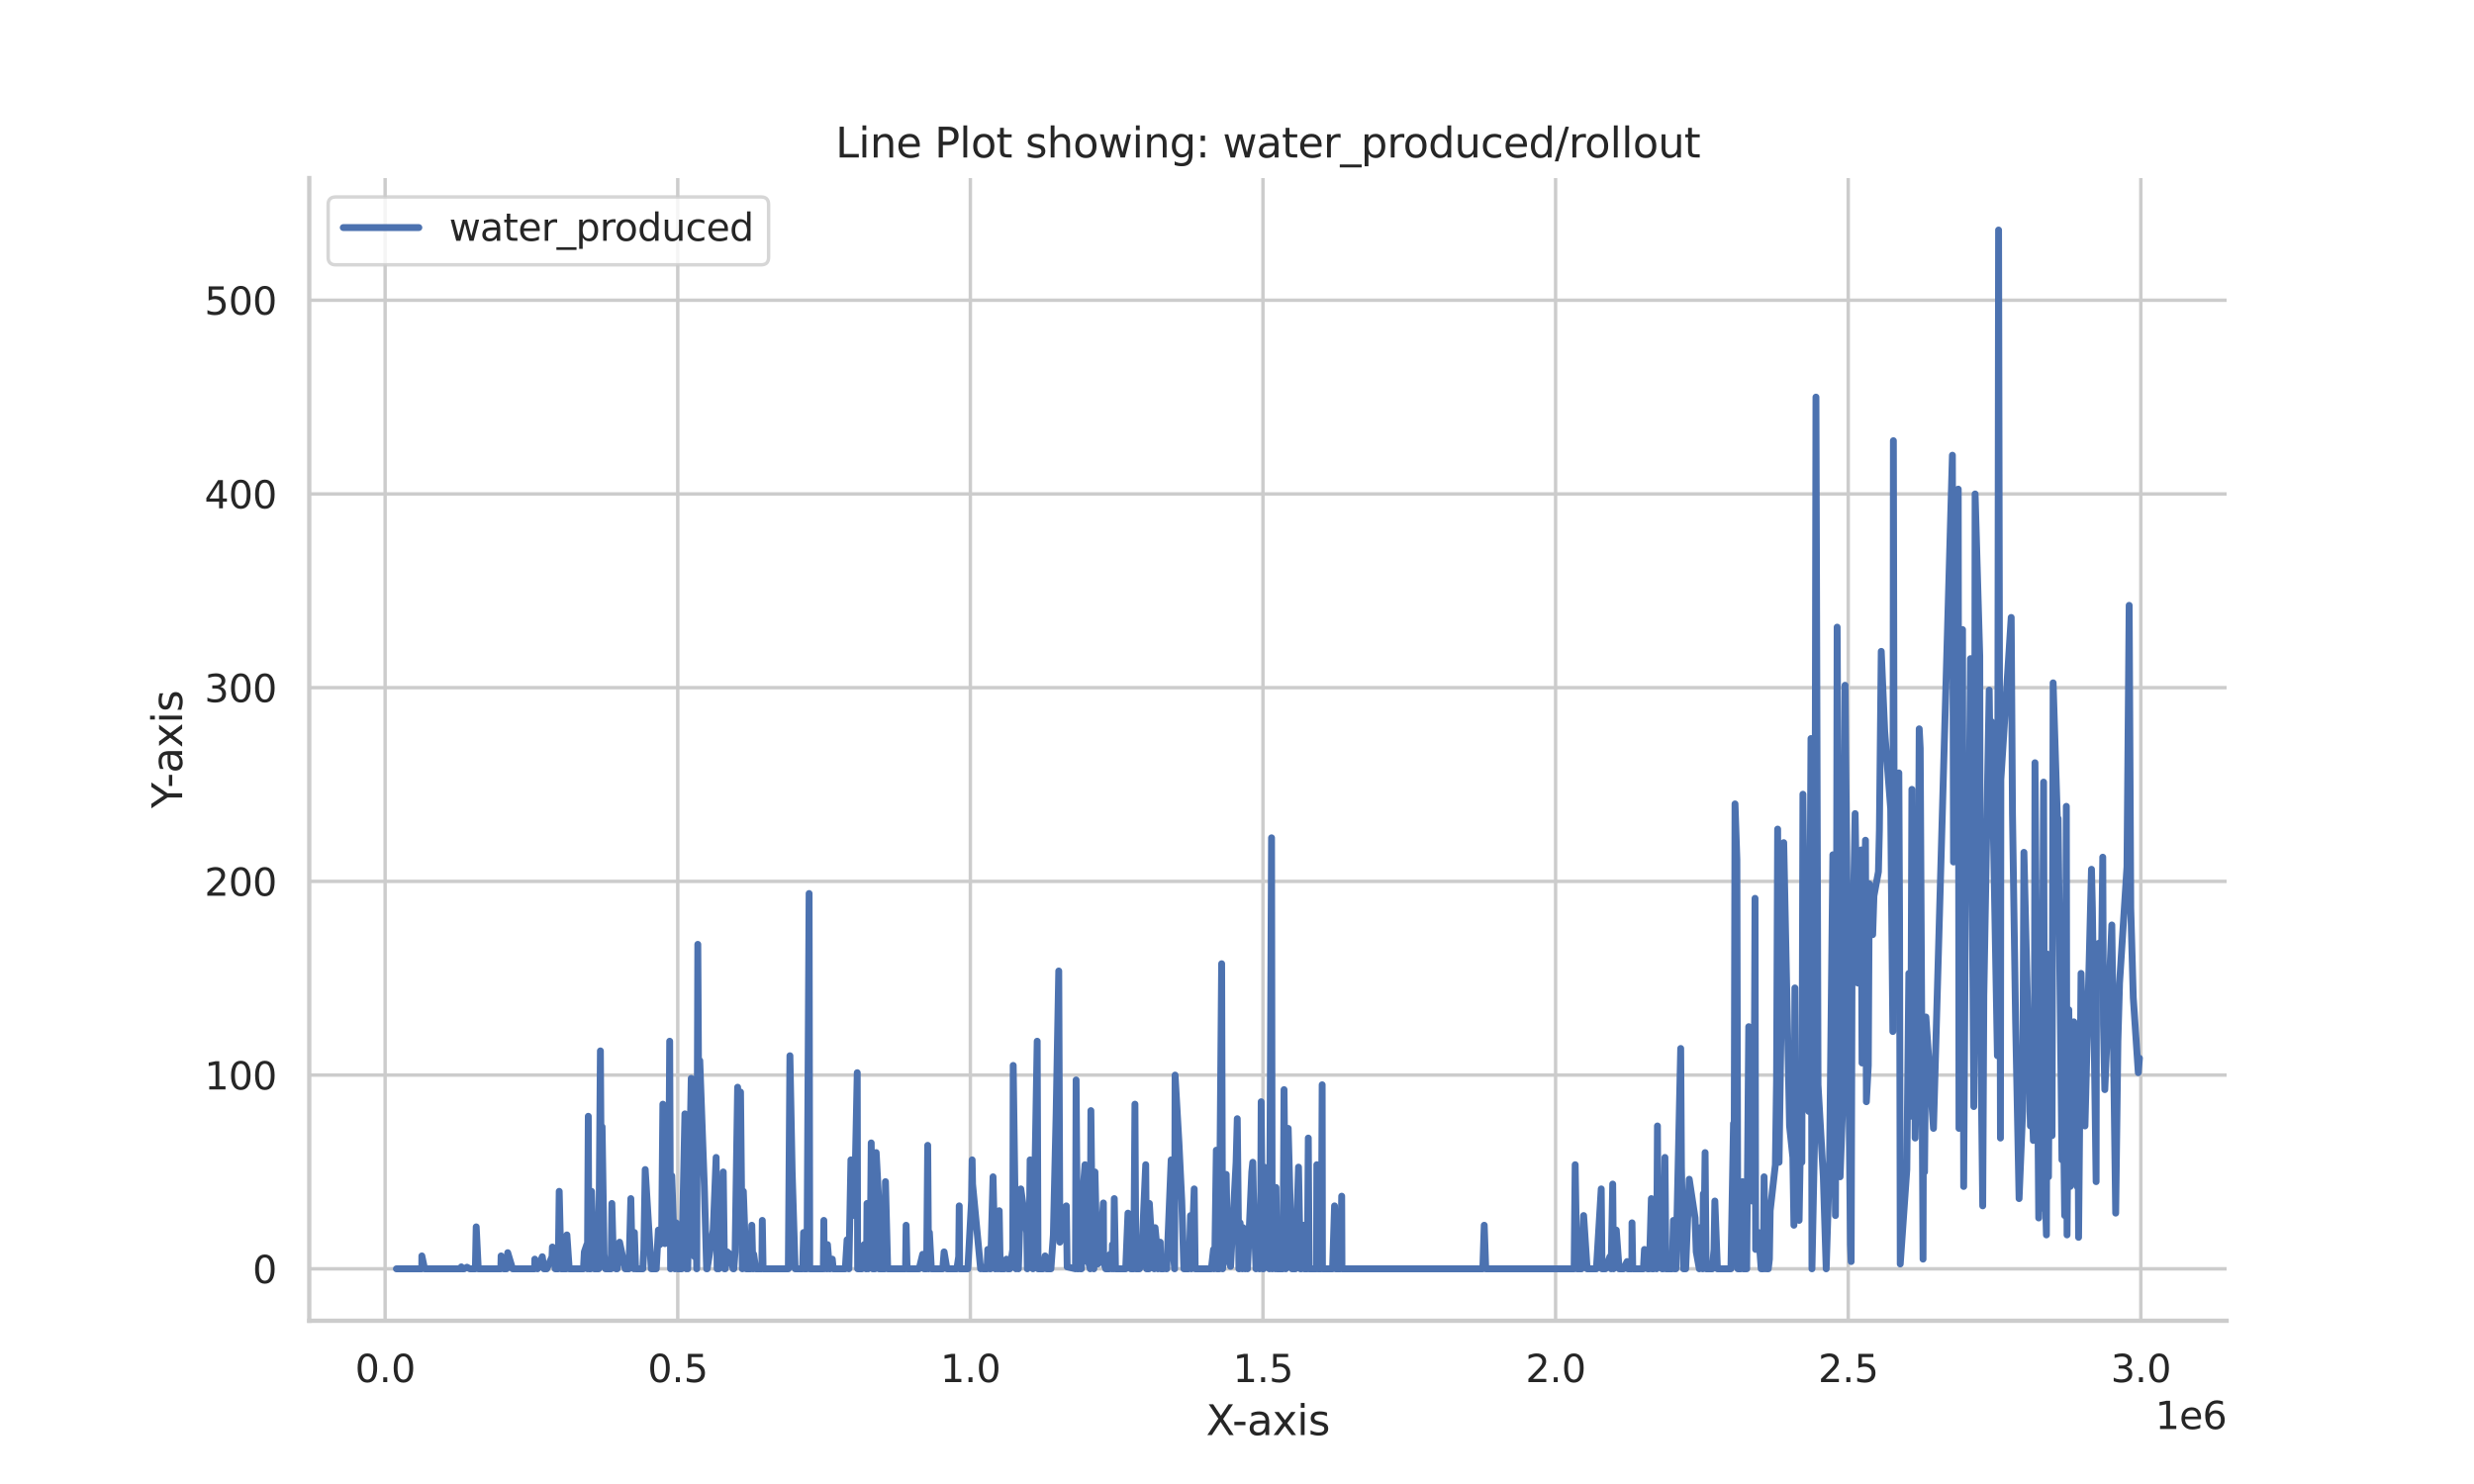 <?xml version="1.0" encoding="utf-8" standalone="no"?>
<!DOCTYPE svg PUBLIC "-//W3C//DTD SVG 1.1//EN"
  "http://www.w3.org/Graphics/SVG/1.1/DTD/svg11.dtd">
<svg xmlns:xlink="http://www.w3.org/1999/xlink" width="720pt" height="432pt" viewBox="0 0 720 432" xmlns="http://www.w3.org/2000/svg" version="1.1">
 <defs>
  <style type="text/css">*{stroke-linejoin: round; stroke-linecap: butt}</style>
 </defs>
 <g id="figure_1">
  <g id="patch_1">
   <path d="M 0 432 
L 720 432 
L 720 0 
L 0 0 
z
" style="fill: #ffffff"/>
  </g>
  <g id="axes_1">
   <g id="patch_2">
    <path d="M 90 384.48 
L 648 384.48 
L 648 51.84 
L 90 51.84 
z
" style="fill: #ffffff"/>
   </g>
   <g id="matplotlib.axis_1">
    <g id="xtick_1">
     <g id="line2d_1">
      <path d="M 112.083 384.48 
L 112.083 51.84 
" clip-path="url(#pb7c157e3f1)" style="fill: none; stroke: #cccccc; stroke-linecap: round"/>
     </g>
     <g id="text_1">
      <!-- 0.0 -->
      <g style="fill: #262626" transform="translate(103.336 402.338) scale(0.11 -0.11)">
       <defs>
        <path id="DejaVuSans-30" d="M 2034 4250 
Q 1547 4250 1301 3770 
Q 1056 3291 1056 2328 
Q 1056 1369 1301 889 
Q 1547 409 2034 409 
Q 2525 409 2770 889 
Q 3016 1369 3016 2328 
Q 3016 3291 2770 3770 
Q 2525 4250 2034 4250 
z
M 2034 4750 
Q 2819 4750 3233 4129 
Q 3647 3509 3647 2328 
Q 3647 1150 3233 529 
Q 2819 -91 2034 -91 
Q 1250 -91 836 529 
Q 422 1150 422 2328 
Q 422 3509 836 4129 
Q 1250 4750 2034 4750 
z
" transform="scale(0.016)"/>
        <path id="DejaVuSans-2e" d="M 684 794 
L 1344 794 
L 1344 0 
L 684 0 
L 684 794 
z
" transform="scale(0.016)"/>
       </defs>
       <use xlink:href="#DejaVuSans-30"/>
       <use xlink:href="#DejaVuSans-2e" x="63.623"/>
       <use xlink:href="#DejaVuSans-30" x="95.41"/>
      </g>
     </g>
    </g>
    <g id="xtick_2">
     <g id="line2d_2">
      <path d="M 197.242 384.48 
L 197.242 51.84 
" clip-path="url(#pb7c157e3f1)" style="fill: none; stroke: #cccccc; stroke-linecap: round"/>
     </g>
     <g id="text_2">
      <!-- 0.5 -->
      <g style="fill: #262626" transform="translate(188.495 402.338) scale(0.11 -0.11)">
       <defs>
        <path id="DejaVuSans-35" d="M 691 4666 
L 3169 4666 
L 3169 4134 
L 1269 4134 
L 1269 2991 
Q 1406 3038 1543 3061 
Q 1681 3084 1819 3084 
Q 2600 3084 3056 2656 
Q 3513 2228 3513 1497 
Q 3513 744 3044 326 
Q 2575 -91 1722 -91 
Q 1428 -91 1123 -41 
Q 819 9 494 109 
L 494 744 
Q 775 591 1075 516 
Q 1375 441 1709 441 
Q 2250 441 2565 725 
Q 2881 1009 2881 1497 
Q 2881 1984 2565 2268 
Q 2250 2553 1709 2553 
Q 1456 2553 1204 2497 
Q 953 2441 691 2322 
L 691 4666 
z
" transform="scale(0.016)"/>
       </defs>
       <use xlink:href="#DejaVuSans-30"/>
       <use xlink:href="#DejaVuSans-2e" x="63.623"/>
       <use xlink:href="#DejaVuSans-35" x="95.41"/>
      </g>
     </g>
    </g>
    <g id="xtick_3">
     <g id="line2d_3">
      <path d="M 282.401 384.48 
L 282.401 51.84 
" clip-path="url(#pb7c157e3f1)" style="fill: none; stroke: #cccccc; stroke-linecap: round"/>
     </g>
     <g id="text_3">
      <!-- 1.0 -->
      <g style="fill: #262626" transform="translate(273.654 402.338) scale(0.11 -0.11)">
       <defs>
        <path id="DejaVuSans-31" d="M 794 531 
L 1825 531 
L 1825 4091 
L 703 3866 
L 703 4441 
L 1819 4666 
L 2450 4666 
L 2450 531 
L 3481 531 
L 3481 0 
L 794 0 
L 794 531 
z
" transform="scale(0.016)"/>
       </defs>
       <use xlink:href="#DejaVuSans-31"/>
       <use xlink:href="#DejaVuSans-2e" x="63.623"/>
       <use xlink:href="#DejaVuSans-30" x="95.41"/>
      </g>
     </g>
    </g>
    <g id="xtick_4">
     <g id="line2d_4">
      <path d="M 367.56 384.48 
L 367.56 51.84 
" clip-path="url(#pb7c157e3f1)" style="fill: none; stroke: #cccccc; stroke-linecap: round"/>
     </g>
     <g id="text_4">
      <!-- 1.5 -->
      <g style="fill: #262626" transform="translate(358.813 402.338) scale(0.11 -0.11)">
       <use xlink:href="#DejaVuSans-31"/>
       <use xlink:href="#DejaVuSans-2e" x="63.623"/>
       <use xlink:href="#DejaVuSans-35" x="95.41"/>
      </g>
     </g>
    </g>
    <g id="xtick_5">
     <g id="line2d_5">
      <path d="M 452.719 384.48 
L 452.719 51.84 
" clip-path="url(#pb7c157e3f1)" style="fill: none; stroke: #cccccc; stroke-linecap: round"/>
     </g>
     <g id="text_5">
      <!-- 2.0 -->
      <g style="fill: #262626" transform="translate(443.972 402.338) scale(0.11 -0.11)">
       <defs>
        <path id="DejaVuSans-32" d="M 1228 531 
L 3431 531 
L 3431 0 
L 469 0 
L 469 531 
Q 828 903 1448 1529 
Q 2069 2156 2228 2338 
Q 2531 2678 2651 2914 
Q 2772 3150 2772 3378 
Q 2772 3750 2511 3984 
Q 2250 4219 1831 4219 
Q 1534 4219 1204 4116 
Q 875 4013 500 3803 
L 500 4441 
Q 881 4594 1212 4672 
Q 1544 4750 1819 4750 
Q 2544 4750 2975 4387 
Q 3406 4025 3406 3419 
Q 3406 3131 3298 2873 
Q 3191 2616 2906 2266 
Q 2828 2175 2409 1742 
Q 1991 1309 1228 531 
z
" transform="scale(0.016)"/>
       </defs>
       <use xlink:href="#DejaVuSans-32"/>
       <use xlink:href="#DejaVuSans-2e" x="63.623"/>
       <use xlink:href="#DejaVuSans-30" x="95.41"/>
      </g>
     </g>
    </g>
    <g id="xtick_6">
     <g id="line2d_6">
      <path d="M 537.878 384.48 
L 537.878 51.84 
" clip-path="url(#pb7c157e3f1)" style="fill: none; stroke: #cccccc; stroke-linecap: round"/>
     </g>
     <g id="text_6">
      <!-- 2.5 -->
      <g style="fill: #262626" transform="translate(529.131 402.338) scale(0.11 -0.11)">
       <use xlink:href="#DejaVuSans-32"/>
       <use xlink:href="#DejaVuSans-2e" x="63.623"/>
       <use xlink:href="#DejaVuSans-35" x="95.41"/>
      </g>
     </g>
    </g>
    <g id="xtick_7">
     <g id="line2d_7">
      <path d="M 623.037 384.48 
L 623.037 51.84 
" clip-path="url(#pb7c157e3f1)" style="fill: none; stroke: #cccccc; stroke-linecap: round"/>
     </g>
     <g id="text_7">
      <!-- 3.0 -->
      <g style="fill: #262626" transform="translate(614.29 402.338) scale(0.11 -0.11)">
       <defs>
        <path id="DejaVuSans-33" d="M 2597 2516 
Q 3050 2419 3304 2112 
Q 3559 1806 3559 1356 
Q 3559 666 3084 287 
Q 2609 -91 1734 -91 
Q 1441 -91 1130 -33 
Q 819 25 488 141 
L 488 750 
Q 750 597 1062 519 
Q 1375 441 1716 441 
Q 2309 441 2620 675 
Q 2931 909 2931 1356 
Q 2931 1769 2642 2001 
Q 2353 2234 1838 2234 
L 1294 2234 
L 1294 2753 
L 1863 2753 
Q 2328 2753 2575 2939 
Q 2822 3125 2822 3475 
Q 2822 3834 2567 4026 
Q 2313 4219 1838 4219 
Q 1578 4219 1281 4162 
Q 984 4106 628 3988 
L 628 4550 
Q 988 4650 1302 4700 
Q 1616 4750 1894 4750 
Q 2613 4750 3031 4423 
Q 3450 4097 3450 3541 
Q 3450 3153 3228 2886 
Q 3006 2619 2597 2516 
z
" transform="scale(0.016)"/>
       </defs>
       <use xlink:href="#DejaVuSans-33"/>
       <use xlink:href="#DejaVuSans-2e" x="63.623"/>
       <use xlink:href="#DejaVuSans-30" x="95.41"/>
      </g>
     </g>
    </g>
    <g id="text_8">
     <!-- X-axis -->
     <g style="fill: #262626" transform="translate(351.005 417.744) scale(0.12 -0.12)">
      <defs>
       <path id="DejaVuSans-58" d="M 403 4666 
L 1081 4666 
L 2241 2931 
L 3406 4666 
L 4084 4666 
L 2584 2425 
L 4184 0 
L 3506 0 
L 2194 1984 
L 872 0 
L 191 0 
L 1856 2491 
L 403 4666 
z
" transform="scale(0.016)"/>
       <path id="DejaVuSans-2d" d="M 313 2009 
L 1997 2009 
L 1997 1497 
L 313 1497 
L 313 2009 
z
" transform="scale(0.016)"/>
       <path id="DejaVuSans-61" d="M 2194 1759 
Q 1497 1759 1228 1600 
Q 959 1441 959 1056 
Q 959 750 1161 570 
Q 1363 391 1709 391 
Q 2188 391 2477 730 
Q 2766 1069 2766 1631 
L 2766 1759 
L 2194 1759 
z
M 3341 1997 
L 3341 0 
L 2766 0 
L 2766 531 
Q 2569 213 2275 61 
Q 1981 -91 1556 -91 
Q 1019 -91 701 211 
Q 384 513 384 1019 
Q 384 1609 779 1909 
Q 1175 2209 1959 2209 
L 2766 2209 
L 2766 2266 
Q 2766 2663 2505 2880 
Q 2244 3097 1772 3097 
Q 1472 3097 1187 3025 
Q 903 2953 641 2809 
L 641 3341 
Q 956 3463 1253 3523 
Q 1550 3584 1831 3584 
Q 2591 3584 2966 3190 
Q 3341 2797 3341 1997 
z
" transform="scale(0.016)"/>
       <path id="DejaVuSans-78" d="M 3513 3500 
L 2247 1797 
L 3578 0 
L 2900 0 
L 1881 1375 
L 863 0 
L 184 0 
L 1544 1831 
L 300 3500 
L 978 3500 
L 1906 2253 
L 2834 3500 
L 3513 3500 
z
" transform="scale(0.016)"/>
       <path id="DejaVuSans-69" d="M 603 3500 
L 1178 3500 
L 1178 0 
L 603 0 
L 603 3500 
z
M 603 4863 
L 1178 4863 
L 1178 4134 
L 603 4134 
L 603 4863 
z
" transform="scale(0.016)"/>
       <path id="DejaVuSans-73" d="M 2834 3397 
L 2834 2853 
Q 2591 2978 2328 3040 
Q 2066 3103 1784 3103 
Q 1356 3103 1142 2972 
Q 928 2841 928 2578 
Q 928 2378 1081 2264 
Q 1234 2150 1697 2047 
L 1894 2003 
Q 2506 1872 2764 1633 
Q 3022 1394 3022 966 
Q 3022 478 2636 193 
Q 2250 -91 1575 -91 
Q 1294 -91 989 -36 
Q 684 19 347 128 
L 347 722 
Q 666 556 975 473 
Q 1284 391 1588 391 
Q 1994 391 2212 530 
Q 2431 669 2431 922 
Q 2431 1156 2273 1281 
Q 2116 1406 1581 1522 
L 1381 1569 
Q 847 1681 609 1914 
Q 372 2147 372 2553 
Q 372 3047 722 3315 
Q 1072 3584 1716 3584 
Q 2034 3584 2315 3537 
Q 2597 3491 2834 3397 
z
" transform="scale(0.016)"/>
      </defs>
      <use xlink:href="#DejaVuSans-58"/>
      <use xlink:href="#DejaVuSans-2d" x="63.506"/>
      <use xlink:href="#DejaVuSans-61" x="99.59"/>
      <use xlink:href="#DejaVuSans-78" x="160.869"/>
      <use xlink:href="#DejaVuSans-69" x="220.049"/>
      <use xlink:href="#DejaVuSans-73" x="247.832"/>
     </g>
    </g>
    <g id="text_9">
     <!-- 1e6 -->
     <g style="fill: #262626" transform="translate(627.234 415.984) scale(0.11 -0.11)">
      <defs>
       <path id="DejaVuSans-65" d="M 3597 1894 
L 3597 1613 
L 953 1613 
Q 991 1019 1311 708 
Q 1631 397 2203 397 
Q 2534 397 2845 478 
Q 3156 559 3463 722 
L 3463 178 
Q 3153 47 2828 -22 
Q 2503 -91 2169 -91 
Q 1331 -91 842 396 
Q 353 884 353 1716 
Q 353 2575 817 3079 
Q 1281 3584 2069 3584 
Q 2775 3584 3186 3129 
Q 3597 2675 3597 1894 
z
M 3022 2063 
Q 3016 2534 2758 2815 
Q 2500 3097 2075 3097 
Q 1594 3097 1305 2825 
Q 1016 2553 972 2059 
L 3022 2063 
z
" transform="scale(0.016)"/>
       <path id="DejaVuSans-36" d="M 2113 2584 
Q 1688 2584 1439 2293 
Q 1191 2003 1191 1497 
Q 1191 994 1439 701 
Q 1688 409 2113 409 
Q 2538 409 2786 701 
Q 3034 994 3034 1497 
Q 3034 2003 2786 2293 
Q 2538 2584 2113 2584 
z
M 3366 4563 
L 3366 3988 
Q 3128 4100 2886 4159 
Q 2644 4219 2406 4219 
Q 1781 4219 1451 3797 
Q 1122 3375 1075 2522 
Q 1259 2794 1537 2939 
Q 1816 3084 2150 3084 
Q 2853 3084 3261 2657 
Q 3669 2231 3669 1497 
Q 3669 778 3244 343 
Q 2819 -91 2113 -91 
Q 1303 -91 875 529 
Q 447 1150 447 2328 
Q 447 3434 972 4092 
Q 1497 4750 2381 4750 
Q 2619 4750 2861 4703 
Q 3103 4656 3366 4563 
z
" transform="scale(0.016)"/>
      </defs>
      <use xlink:href="#DejaVuSans-31"/>
      <use xlink:href="#DejaVuSans-65" x="63.623"/>
      <use xlink:href="#DejaVuSans-36" x="125.146"/>
     </g>
    </g>
   </g>
   <g id="matplotlib.axis_2">
    <g id="ytick_1">
     <g id="line2d_8">
      <path d="M 90 369.36 
L 648 369.36 
" clip-path="url(#pb7c157e3f1)" style="fill: none; stroke: #cccccc; stroke-linecap: round"/>
     </g>
     <g id="text_10">
      <!-- 0 -->
      <g style="fill: #262626" transform="translate(73.501 373.539) scale(0.11 -0.11)">
       <use xlink:href="#DejaVuSans-30"/>
      </g>
     </g>
    </g>
    <g id="ytick_2">
     <g id="line2d_9">
      <path d="M 90 312.968 
L 648 312.968 
" clip-path="url(#pb7c157e3f1)" style="fill: none; stroke: #cccccc; stroke-linecap: round"/>
     </g>
     <g id="text_11">
      <!-- 100 -->
      <g style="fill: #262626" transform="translate(59.504 317.148) scale(0.11 -0.11)">
       <use xlink:href="#DejaVuSans-31"/>
       <use xlink:href="#DejaVuSans-30" x="63.623"/>
       <use xlink:href="#DejaVuSans-30" x="127.246"/>
      </g>
     </g>
    </g>
    <g id="ytick_3">
     <g id="line2d_10">
      <path d="M 90 256.577 
L 648 256.577 
" clip-path="url(#pb7c157e3f1)" style="fill: none; stroke: #cccccc; stroke-linecap: round"/>
     </g>
     <g id="text_12">
      <!-- 200 -->
      <g style="fill: #262626" transform="translate(59.504 260.756) scale(0.11 -0.11)">
       <use xlink:href="#DejaVuSans-32"/>
       <use xlink:href="#DejaVuSans-30" x="63.623"/>
       <use xlink:href="#DejaVuSans-30" x="127.246"/>
      </g>
     </g>
    </g>
    <g id="ytick_4">
     <g id="line2d_11">
      <path d="M 90 200.185 
L 648 200.185 
" clip-path="url(#pb7c157e3f1)" style="fill: none; stroke: #cccccc; stroke-linecap: round"/>
     </g>
     <g id="text_13">
      <!-- 300 -->
      <g style="fill: #262626" transform="translate(59.504 204.364) scale(0.11 -0.11)">
       <use xlink:href="#DejaVuSans-33"/>
       <use xlink:href="#DejaVuSans-30" x="63.623"/>
       <use xlink:href="#DejaVuSans-30" x="127.246"/>
      </g>
     </g>
    </g>
    <g id="ytick_5">
     <g id="line2d_12">
      <path d="M 90 143.794 
L 648 143.794 
" clip-path="url(#pb7c157e3f1)" style="fill: none; stroke: #cccccc; stroke-linecap: round"/>
     </g>
     <g id="text_14">
      <!-- 400 -->
      <g style="fill: #262626" transform="translate(59.504 147.973) scale(0.11 -0.11)">
       <defs>
        <path id="DejaVuSans-34" d="M 2419 4116 
L 825 1625 
L 2419 1625 
L 2419 4116 
z
M 2253 4666 
L 3047 4666 
L 3047 1625 
L 3713 1625 
L 3713 1100 
L 3047 1100 
L 3047 0 
L 2419 0 
L 2419 1100 
L 313 1100 
L 313 1709 
L 2253 4666 
z
" transform="scale(0.016)"/>
       </defs>
       <use xlink:href="#DejaVuSans-34"/>
       <use xlink:href="#DejaVuSans-30" x="63.623"/>
       <use xlink:href="#DejaVuSans-30" x="127.246"/>
      </g>
     </g>
    </g>
    <g id="ytick_6">
     <g id="line2d_13">
      <path d="M 90 87.402 
L 648 87.402 
" clip-path="url(#pb7c157e3f1)" style="fill: none; stroke: #cccccc; stroke-linecap: round"/>
     </g>
     <g id="text_15">
      <!-- 500 -->
      <g style="fill: #262626" transform="translate(59.504 91.581) scale(0.11 -0.11)">
       <use xlink:href="#DejaVuSans-35"/>
       <use xlink:href="#DejaVuSans-30" x="63.623"/>
       <use xlink:href="#DejaVuSans-30" x="127.246"/>
      </g>
     </g>
    </g>
    <g id="text_16">
     <!-- Y-axis -->
     <g style="fill: #262626" transform="translate(53.008 235.298) rotate(-90) scale(0.12 -0.12)">
      <defs>
       <path id="DejaVuSans-59" d="M -13 4666 
L 666 4666 
L 1959 2747 
L 3244 4666 
L 3922 4666 
L 2272 2222 
L 2272 0 
L 1638 0 
L 1638 2222 
L -13 4666 
z
" transform="scale(0.016)"/>
      </defs>
      <use xlink:href="#DejaVuSans-59"/>
      <use xlink:href="#DejaVuSans-2d" x="49.209"/>
      <use xlink:href="#DejaVuSans-61" x="85.293"/>
      <use xlink:href="#DejaVuSans-78" x="146.572"/>
      <use xlink:href="#DejaVuSans-69" x="205.752"/>
      <use xlink:href="#DejaVuSans-73" x="233.535"/>
     </g>
    </g>
   </g>
   <g id="PolyCollection_1"/>
   <g id="line2d_14">
    <path d="M 115.364 369.36 
L 122.746 369.36 
L 122.773 365.601 
L 123.566 369.36 
L 134.229 369.36 
L 134.257 368.796 
L 134.338 369.36 
L 135.077 369.36 
L 135.911 368.89 
L 136.731 369.36 
L 138.344 369.36 
L 138.59 357.142 
L 139.192 369.36 
L 145.754 369.36 
L 145.836 365.601 
L 146.588 369.36 
L 147.422 369.36 
L 147.762 364.661 
L 149.171 369.36 
L 155.597 369.36 
L 155.638 366.54 
L 156.431 369.36 
L 157.823 365.836 
L 158.303 369.36 
L 159.123 369.36 
L 160.655 365.836 
L 160.764 363.016 
L 161.584 369.36 
L 162.459 369.36 
L 162.745 346.803 
L 163.279 369.36 
L 164.838 369.36 
L 164.988 359.491 
L 165.658 369.36 
L 169.8 369.36 
L 170.059 364.426 
L 170.784 362.311 
L 170.947 369.36 
L 171.209 324.952 
L 171.386 369.36 
L 171.917 369.36 
L 172.138 346.803 
L 172.958 369.36 
L 174.228 369.36 
L 174.732 305.919 
L 174.98 344.548 
L 175.226 328.006 
L 175.801 365.131 
L 176.207 369.36 
L 177.85 369.36 
L 178.071 350.328 
L 178.452 364.426 
L 179.272 369.36 
L 179.613 369.36 
L 180.308 361.606 
L 181.948 369.36 
L 183.044 369.36 
L 183.589 348.918 
L 183.864 361.606 
L 184.48 369.36 
L 184.627 358.787 
L 184.987 369.36 
L 187.091 369.36 
L 187.377 363.721 
L 187.772 340.459 
L 189.535 369.36 
L 190.988 369.36 
L 191.601 358.082 
L 192.039 362.311 
L 192.546 360.901 
L 192.912 321.427 
L 193.514 362.029 
L 194.596 348.213 
L 194.895 303.1 
L 195.157 369.36 
L 195.509 342.292 
L 196.424 369.36 
L 196.754 355.967 
L 197.149 369.36 
L 198.394 369.36 
L 199.324 324.247 
L 199.746 369.36 
L 200.021 337.64 
L 200.158 369.36 
L 201.169 313.908 
L 202.155 365.836 
L 202.449 344.689 
L 202.765 369.36 
L 203.082 274.904 
L 203.27 308.034 
L 203.439 313.673 
L 203.654 308.739 
L 204.981 345.394 
L 205.649 369.36 
L 205.801 369.36 
L 207.564 358.082 
L 208.412 336.935 
L 208.698 369.36 
L 209.085 366.54 
L 209.18 369.36 
L 209.382 343.279 
L 210.025 363.016 
L 210.488 341.164 
L 210.845 369.36 
L 211.05 369.36 
L 211.638 364.426 
L 212.469 365.131 
L 212.554 365.836 
L 213.374 369.36 
L 213.56 369.36 
L 213.933 364.426 
L 214.669 316.493 
L 215.2 338.345 
L 215.513 317.903 
L 216.042 369.36 
L 216.334 346.803 
L 217.154 369.36 
L 218.525 369.36 
L 218.794 356.672 
L 219.116 369.36 
L 219.252 369.36 
L 219.345 365.131 
L 219.936 369.36 
L 221.716 369.36 
L 221.849 355.262 
L 222.075 369.36 
L 229.42 369.36 
L 229.888 307.329 
L 230.54 341.164 
L 231.403 369.36 
L 233.589 369.36 
L 233.864 358.787 
L 234.017 369.36 
L 234.837 369.36 
L 235.472 260.101 
L 235.657 369.36 
L 239.606 369.36 
L 239.759 355.262 
L 239.873 369.36 
L 239.998 368.655 
L 240.579 369.36 
L 240.731 369.36 
L 240.819 362.311 
L 241.399 369.36 
L 241.584 369.36 
L 242.219 366.54 
L 242.481 369.36 
L 245.999 369.36 
L 246.522 360.901 
L 247.043 369.36 
L 247.639 337.64 
L 248.626 353.852 
L 249.482 312.263 
L 249.596 369.36 
L 250.855 369.36 
L 251.158 368.655 
L 251.485 362.311 
L 252.027 369.36 
L 252.177 369.36 
L 252.318 350.328 
L 252.651 369.36 
L 253.03 359.491 
L 253.248 366.54 
L 253.547 332.705 
L 253.959 369.36 
L 254.651 369.36 
L 254.992 335.525 
L 255.708 348.918 
L 255.812 369.36 
L 257.523 369.36 
L 257.69 343.984 
L 258.344 369.36 
L 263.538 369.36 
L 263.704 356.672 
L 263.987 369.36 
L 267.492 369.36 
L 268.522 365.131 
L 268.909 369.36 
L 269.664 369.36 
L 269.988 333.41 
L 270.239 369.36 
L 270.484 358.787 
L 271.059 369.36 
L 274.367 369.36 
L 274.76 364.426 
L 275.58 369.36 
L 278.468 369.36 
L 279.003 365.836 
L 279.161 351.033 
L 279.289 369.36 
L 281.665 369.36 
L 282.739 349.623 
L 282.916 337.64 
L 283.047 344.689 
L 285.385 369.36 
L 285.622 368.655 
L 286.02 369.36 
L 287.273 369.36 
L 287.461 363.721 
L 288.093 369.36 
L 288.281 369.36 
L 289.001 342.574 
L 289.609 369.36 
L 289.821 369.36 
L 290.279 360.196 
L 290.44 369.36 
L 290.652 362.593 
L 290.794 352.443 
L 291.099 369.36 
L 292.293 369.36 
L 292.903 366.54 
L 293.255 369.36 
L 293.903 369.36 
L 294.743 363.721 
L 294.868 310.149 
L 295.688 369.36 
L 295.999 363.721 
L 296.154 367.245 
L 296.383 369.36 
L 297.084 346.098 
L 298.825 358.787 
L 298.969 369.36 
L 299.49 366.54 
L 299.79 337.64 
L 300.484 355.262 
L 300.615 369.36 
L 300.92 356.672 
L 301.852 303.1 
L 302.1 369.36 
L 303.567 369.36 
L 304.158 365.601 
L 304.567 369.36 
L 305.842 369.36 
L 306.553 359.491 
L 307.363 324.247 
L 308.126 282.658 
L 308.453 361.606 
L 309.142 359.491 
L 309.286 355.262 
L 310.327 351.033 
L 310.575 368.796 
L 312.993 369.36 
L 313.178 314.378 
L 313.589 369.36 
L 313.835 369.36 
L 313.914 363.016 
L 314.41 369.36 
L 314.734 369.36 
L 315.23 346.098 
L 315.761 339.05 
L 316.391 367.245 
L 316.459 365.977 
L 317.279 369.36 
L 317.478 323.307 
L 317.759 348.213 
L 318.35 369.36 
L 318.473 365.131 
L 318.658 341.164 
L 319.249 365.836 
L 319.478 367.95 
L 320.151 365.131 
L 321.119 350.187 
L 321.192 367.48 
L 321.792 369.36 
L 322.876 369.36 
L 323.07 365.131 
L 323.58 369.36 
L 323.74 362.311 
L 324.086 369.36 
L 324.285 348.918 
L 324.645 369.36 
L 327.602 369.36 
L 328.269 353.147 
L 328.763 365.131 
L 329.092 369.36 
L 329.951 369.36 
L 330.297 321.427 
L 330.572 369.36 
L 331.629 369.36 
L 332.213 366.54 
L 333.433 339.05 
L 333.676 369.36 
L 334.398 369.36 
L 334.496 350.328 
L 335.338 364.426 
L 335.919 369.36 
L 336.159 357.377 
L 336.834 364.426 
L 336.979 369.36 
L 337.314 364.426 
L 337.655 361.606 
L 337.799 369.36 
L 338.619 369.36 
L 338.955 367.245 
L 339.38 369.36 
L 339.549 369.36 
L 340.84 337.64 
L 341.047 359.491 
L 341.843 369.36 
L 341.982 312.968 
L 343.108 332.705 
L 343.928 349.623 
L 344.536 369.36 
L 345.904 369.36 
L 346.067 365.131 
L 346.192 365.836 
L 346.476 353.852 
L 346.724 369.36 
L 347.544 346.098 
L 347.833 369.36 
L 352.531 369.36 
L 353.166 363.721 
L 353.278 369.36 
L 353.553 365.131 
L 353.986 334.82 
L 354.098 369.36 
L 354.888 369.36 
L 354.992 343.984 
L 355.531 280.543 
L 355.812 369.36 
L 356.578 355.967 
L 356.856 341.869 
L 357.275 365.836 
L 358.128 368.655 
L 359.736 338.345 
L 360.079 325.657 
L 360.556 369.36 
L 360.679 369.36 
L 360.9 355.967 
L 361.57 369.36 
L 361.747 357.377 
L 362.036 360.196 
L 362.39 369.36 
L 362.567 367.245 
L 363.05 369.36 
L 364.303 341.164 
L 364.595 338.345 
L 364.758 346.803 
L 365.532 369.36 
L 365.598 357.377 
L 366.148 367.245 
L 366.363 367.95 
L 366.541 369.36 
L 366.805 368.655 
L 367.039 320.722 
L 367.462 369.36 
L 367.71 369.36 
L 367.939 339.754 
L 369.429 369.36 
L 370.053 243.889 
L 370.252 369.36 
L 370.909 347.508 
L 371.181 369.36 
L 371.339 345.676 
L 371.68 369.36 
L 373.37 369.36 
L 373.691 317.198 
L 374.187 369.36 
L 374.416 367.95 
L 374.898 328.476 
L 375.994 369.36 
L 376.994 369.36 
L 377.902 339.754 
L 378.452 369.36 
L 378.722 369.36 
L 379.302 363.721 
L 379.362 356.672 
L 379.564 369.36 
L 380.46 369.36 
L 380.749 331.296 
L 381.003 369.36 
L 383.145 369.36 
L 383.229 339.05 
L 383.507 369.36 
L 384.532 369.36 
L 384.785 315.788 
L 384.87 369.36 
L 387.813 369.36 
L 388.388 351.033 
L 388.696 369.36 
L 390.118 369.36 
L 390.47 348.213 
L 390.549 369.36 
L 431.539 369.36 
L 431.951 356.672 
L 432.392 369.36 
L 458.109 369.36 
L 458.417 339.05 
L 458.929 369.36 
L 460.256 369.36 
L 460.878 353.852 
L 461.897 369.36 
L 464.589 369.36 
L 465.998 346.098 
L 466.23 369.36 
L 467.222 369.36 
L 468.519 365.836 
L 468.884 369.36 
L 469.339 344.689 
L 469.563 369.36 
L 470.383 358.082 
L 471.203 369.36 
L 472.495 369.36 
L 473.533 367.245 
L 473.757 369.36 
L 474.904 369.36 
L 474.956 355.967 
L 475.174 369.36 
L 478.272 369.36 
L 478.585 363.721 
L 479.498 369.36 
L 479.994 369.36 
L 480.588 348.918 
L 480.73 369.36 
L 481.256 369.36 
L 481.959 353.147 
L 482.106 369.36 
L 482.362 327.771 
L 482.561 363.016 
L 483.719 369.36 
L 484.014 369.36 
L 484.54 336.935 
L 484.834 369.36 
L 486.665 369.36 
L 487.014 355.262 
L 487.278 369.36 
L 487.72 369.36 
L 489.129 305.215 
L 489.344 339.754 
L 489.949 369.36 
L 490.573 369.36 
L 491.614 343.279 
L 493.312 354.557 
L 493.642 364.426 
L 494.546 369.36 
L 494.794 357.377 
L 495.541 369.36 
L 495.715 347.508 
L 495.822 366.54 
L 496.23 335.525 
L 496.536 369.36 
L 498.323 369.36 
L 498.822 363.721 
L 499.067 349.623 
L 499.817 369.36 
L 503.743 369.36 
L 504.496 327.066 
L 504.659 349.623 
L 504.937 234.02 
L 505.479 250.233 
L 505.757 369.36 
L 506.616 369.36 
L 507.12 343.984 
L 507.319 369.36 
L 508.335 369.36 
L 508.929 298.87 
L 509.94 349.623 
L 510.401 347.508 
L 510.761 261.511 
L 510.938 363.721 
L 511.785 358.787 
L 512.545 369.36 
L 513.194 369.36 
L 513.396 342.574 
L 513.794 369.36 
L 514.096 360.901 
L 514.235 369.36 
L 514.614 369.36 
L 514.944 366.54 
L 515.17 352.443 
L 516.677 339.05 
L 517.028 314.378 
L 517.342 241.351 
L 517.497 296.991 
L 517.753 338.345 
L 519.11 245.298 
L 520.808 327.771 
L 521.767 336.935 
L 522.078 356.672 
L 522.361 287.592 
L 522.609 336.23 
L 523.59 355.262 
L 524.067 327.066 
L 524.195 327.066 
L 524.383 338.345 
L 524.697 231.201 
L 525.517 308.739 
L 526.411 323.542 
L 527.046 214.988 
L 527.326 369.36 
L 528.076 332.001 
L 528.493 115.598 
L 529.095 315.788 
L 530.632 342.574 
L 531.471 369.36 
L 532.455 337.64 
L 533.414 248.823 
L 534.158 353.852 
L 534.425 293.231 
L 534.66 182.563 
L 535.521 342.574 
L 536.387 318.608 
L 536.96 199.48 
L 538.526 362.311 
L 538.736 367.245 
L 538.976 286.887 
L 539.889 236.84 
L 540.696 286.182 
L 541.649 247.413 
L 541.906 309.444 
L 542.903 244.594 
L 543.165 320.722 
L 543.723 310.149 
L 544.015 257.282 
L 545.001 272.084 
L 545.364 260.806 
L 546.674 253.757 
L 546.95 241.774 
L 547.495 189.612 
L 548.495 212.873 
L 550.239 235.43 
L 550.868 300.28 
L 551.026 128.286 
L 551.343 289.707 
L 552.201 260.806 
L 552.615 224.997 
L 552.82 266.915 
L 553.021 367.95 
L 554.937 340.459 
L 555.523 283.363 
L 556.046 324.952 
L 556.414 229.791 
L 556.564 323.542 
L 557.182 274.904 
L 557.357 331.296 
L 558.093 296.051 
L 558.545 212.168 
L 558.831 217.808 
L 559.657 366.54 
L 559.755 328.476 
L 560.093 341.164 
L 560.485 296.051 
L 562.695 328.476 
L 568.2 132.515 
L 568.527 250.938 
L 569.898 142.384 
L 570.116 328.476 
L 570.413 230.496 
L 571.151 183.268 
L 571.481 345.394 
L 572.124 241.774 
L 573.184 223.447 
L 573.476 191.726 
L 574.43 322.132 
L 574.626 283.363 
L 574.811 143.794 
L 576.16 191.022 
L 576.353 293.231 
L 577.024 351.033 
L 577.348 289.707 
L 578.912 200.89 
L 579.136 218.512 
L 579.547 210.054 
L 581.297 307.329 
L 581.637 66.96 
L 582.182 331.296 
L 582.302 226.971 
L 585.314 179.743 
L 585.684 236.84 
L 586.586 296.756 
L 587.605 348.918 
L 588.646 323.542 
L 589.017 248.118 
L 590.903 327.771 
L 591.202 312.968 
L 591.758 332.001 
L 592.023 330.591 
L 592.235 222.037 
L 593.323 354.557 
L 593.568 289.707 
L 593.922 341.869 
L 594.124 351.738 
L 594.742 227.676 
L 595.069 340.459 
L 595.563 359.491 
L 595.762 277.724 
L 596.168 342.574 
L 596.503 286.182 
L 597.203 330.591 
L 597.514 198.775 
L 598.748 238.25 
L 598.964 238.25 
L 600.084 337.64 
L 600.539 327.066 
L 600.874 353.852 
L 601.356 234.725 
L 601.566 359.491 
L 602.078 293.936 
L 602.482 345.394 
L 603.539 297.461 
L 604.482 345.394 
L 604.675 304.51 
L 604.923 360.196 
L 605.64 283.363 
L 606.782 327.771 
L 608.678 253.052 
L 608.937 264.331 
L 610.027 343.984 
L 610.134 274.904 
L 611.665 274.199 
L 611.957 249.528 
L 612.156 298.166 
L 612.556 317.198 
L 614.597 269.265 
L 615.72 353.147 
L 616.366 303.1 
L 616.846 286.182 
L 619.007 252.347 
L 619.644 176.219 
L 620.105 264.331 
L 620.841 290.412 
L 622.298 312.263 
L 622.636 308.034 
L 622.636 308.034 
" clip-path="url(#pb7c157e3f1)" style="fill: none; stroke: #4c72b0; stroke-width: 2; stroke-linecap: round"/>
   </g>
   <g id="patch_3">
    <path d="M 90 384.48 
L 90 51.84 
" style="fill: none; stroke: #cccccc; stroke-width: 1.25; stroke-linejoin: miter; stroke-linecap: square"/>
   </g>
   <g id="patch_4">
    <path d="M 90 384.48 
L 648 384.48 
" style="fill: none; stroke: #cccccc; stroke-width: 1.25; stroke-linejoin: miter; stroke-linecap: square"/>
   </g>
   <g id="text_17">
    <!-- Line Plot showing: water_produced/rollout -->
    <g style="fill: #262626" transform="translate(243.159 45.84) scale(0.12 -0.12)">
     <defs>
      <path id="DejaVuSans-4c" d="M 628 4666 
L 1259 4666 
L 1259 531 
L 3531 531 
L 3531 0 
L 628 0 
L 628 4666 
z
" transform="scale(0.016)"/>
      <path id="DejaVuSans-6e" d="M 3513 2113 
L 3513 0 
L 2938 0 
L 2938 2094 
Q 2938 2591 2744 2837 
Q 2550 3084 2163 3084 
Q 1697 3084 1428 2787 
Q 1159 2491 1159 1978 
L 1159 0 
L 581 0 
L 581 3500 
L 1159 3500 
L 1159 2956 
Q 1366 3272 1645 3428 
Q 1925 3584 2291 3584 
Q 2894 3584 3203 3211 
Q 3513 2838 3513 2113 
z
" transform="scale(0.016)"/>
      <path id="DejaVuSans-20" transform="scale(0.016)"/>
      <path id="DejaVuSans-50" d="M 1259 4147 
L 1259 2394 
L 2053 2394 
Q 2494 2394 2734 2622 
Q 2975 2850 2975 3272 
Q 2975 3691 2734 3919 
Q 2494 4147 2053 4147 
L 1259 4147 
z
M 628 4666 
L 2053 4666 
Q 2838 4666 3239 4311 
Q 3641 3956 3641 3272 
Q 3641 2581 3239 2228 
Q 2838 1875 2053 1875 
L 1259 1875 
L 1259 0 
L 628 0 
L 628 4666 
z
" transform="scale(0.016)"/>
      <path id="DejaVuSans-6c" d="M 603 4863 
L 1178 4863 
L 1178 0 
L 603 0 
L 603 4863 
z
" transform="scale(0.016)"/>
      <path id="DejaVuSans-6f" d="M 1959 3097 
Q 1497 3097 1228 2736 
Q 959 2375 959 1747 
Q 959 1119 1226 758 
Q 1494 397 1959 397 
Q 2419 397 2687 759 
Q 2956 1122 2956 1747 
Q 2956 2369 2687 2733 
Q 2419 3097 1959 3097 
z
M 1959 3584 
Q 2709 3584 3137 3096 
Q 3566 2609 3566 1747 
Q 3566 888 3137 398 
Q 2709 -91 1959 -91 
Q 1206 -91 779 398 
Q 353 888 353 1747 
Q 353 2609 779 3096 
Q 1206 3584 1959 3584 
z
" transform="scale(0.016)"/>
      <path id="DejaVuSans-74" d="M 1172 4494 
L 1172 3500 
L 2356 3500 
L 2356 3053 
L 1172 3053 
L 1172 1153 
Q 1172 725 1289 603 
Q 1406 481 1766 481 
L 2356 481 
L 2356 0 
L 1766 0 
Q 1100 0 847 248 
Q 594 497 594 1153 
L 594 3053 
L 172 3053 
L 172 3500 
L 594 3500 
L 594 4494 
L 1172 4494 
z
" transform="scale(0.016)"/>
      <path id="DejaVuSans-68" d="M 3513 2113 
L 3513 0 
L 2938 0 
L 2938 2094 
Q 2938 2591 2744 2837 
Q 2550 3084 2163 3084 
Q 1697 3084 1428 2787 
Q 1159 2491 1159 1978 
L 1159 0 
L 581 0 
L 581 4863 
L 1159 4863 
L 1159 2956 
Q 1366 3272 1645 3428 
Q 1925 3584 2291 3584 
Q 2894 3584 3203 3211 
Q 3513 2838 3513 2113 
z
" transform="scale(0.016)"/>
      <path id="DejaVuSans-77" d="M 269 3500 
L 844 3500 
L 1563 769 
L 2278 3500 
L 2956 3500 
L 3675 769 
L 4391 3500 
L 4966 3500 
L 4050 0 
L 3372 0 
L 2619 2869 
L 1863 0 
L 1184 0 
L 269 3500 
z
" transform="scale(0.016)"/>
      <path id="DejaVuSans-67" d="M 2906 1791 
Q 2906 2416 2648 2759 
Q 2391 3103 1925 3103 
Q 1463 3103 1205 2759 
Q 947 2416 947 1791 
Q 947 1169 1205 825 
Q 1463 481 1925 481 
Q 2391 481 2648 825 
Q 2906 1169 2906 1791 
z
M 3481 434 
Q 3481 -459 3084 -895 
Q 2688 -1331 1869 -1331 
Q 1566 -1331 1297 -1286 
Q 1028 -1241 775 -1147 
L 775 -588 
Q 1028 -725 1275 -790 
Q 1522 -856 1778 -856 
Q 2344 -856 2625 -561 
Q 2906 -266 2906 331 
L 2906 616 
Q 2728 306 2450 153 
Q 2172 0 1784 0 
Q 1141 0 747 490 
Q 353 981 353 1791 
Q 353 2603 747 3093 
Q 1141 3584 1784 3584 
Q 2172 3584 2450 3431 
Q 2728 3278 2906 2969 
L 2906 3500 
L 3481 3500 
L 3481 434 
z
" transform="scale(0.016)"/>
      <path id="DejaVuSans-3a" d="M 750 794 
L 1409 794 
L 1409 0 
L 750 0 
L 750 794 
z
M 750 3309 
L 1409 3309 
L 1409 2516 
L 750 2516 
L 750 3309 
z
" transform="scale(0.016)"/>
      <path id="DejaVuSans-72" d="M 2631 2963 
Q 2534 3019 2420 3045 
Q 2306 3072 2169 3072 
Q 1681 3072 1420 2755 
Q 1159 2438 1159 1844 
L 1159 0 
L 581 0 
L 581 3500 
L 1159 3500 
L 1159 2956 
Q 1341 3275 1631 3429 
Q 1922 3584 2338 3584 
Q 2397 3584 2469 3576 
Q 2541 3569 2628 3553 
L 2631 2963 
z
" transform="scale(0.016)"/>
      <path id="DejaVuSans-5f" d="M 3263 -1063 
L 3263 -1509 
L -63 -1509 
L -63 -1063 
L 3263 -1063 
z
" transform="scale(0.016)"/>
      <path id="DejaVuSans-70" d="M 1159 525 
L 1159 -1331 
L 581 -1331 
L 581 3500 
L 1159 3500 
L 1159 2969 
Q 1341 3281 1617 3432 
Q 1894 3584 2278 3584 
Q 2916 3584 3314 3078 
Q 3713 2572 3713 1747 
Q 3713 922 3314 415 
Q 2916 -91 2278 -91 
Q 1894 -91 1617 61 
Q 1341 213 1159 525 
z
M 3116 1747 
Q 3116 2381 2855 2742 
Q 2594 3103 2138 3103 
Q 1681 3103 1420 2742 
Q 1159 2381 1159 1747 
Q 1159 1113 1420 752 
Q 1681 391 2138 391 
Q 2594 391 2855 752 
Q 3116 1113 3116 1747 
z
" transform="scale(0.016)"/>
      <path id="DejaVuSans-64" d="M 2906 2969 
L 2906 4863 
L 3481 4863 
L 3481 0 
L 2906 0 
L 2906 525 
Q 2725 213 2448 61 
Q 2172 -91 1784 -91 
Q 1150 -91 751 415 
Q 353 922 353 1747 
Q 353 2572 751 3078 
Q 1150 3584 1784 3584 
Q 2172 3584 2448 3432 
Q 2725 3281 2906 2969 
z
M 947 1747 
Q 947 1113 1208 752 
Q 1469 391 1925 391 
Q 2381 391 2643 752 
Q 2906 1113 2906 1747 
Q 2906 2381 2643 2742 
Q 2381 3103 1925 3103 
Q 1469 3103 1208 2742 
Q 947 2381 947 1747 
z
" transform="scale(0.016)"/>
      <path id="DejaVuSans-75" d="M 544 1381 
L 544 3500 
L 1119 3500 
L 1119 1403 
Q 1119 906 1312 657 
Q 1506 409 1894 409 
Q 2359 409 2629 706 
Q 2900 1003 2900 1516 
L 2900 3500 
L 3475 3500 
L 3475 0 
L 2900 0 
L 2900 538 
Q 2691 219 2414 64 
Q 2138 -91 1772 -91 
Q 1169 -91 856 284 
Q 544 659 544 1381 
z
M 1991 3584 
L 1991 3584 
z
" transform="scale(0.016)"/>
      <path id="DejaVuSans-63" d="M 3122 3366 
L 3122 2828 
Q 2878 2963 2633 3030 
Q 2388 3097 2138 3097 
Q 1578 3097 1268 2742 
Q 959 2388 959 1747 
Q 959 1106 1268 751 
Q 1578 397 2138 397 
Q 2388 397 2633 464 
Q 2878 531 3122 666 
L 3122 134 
Q 2881 22 2623 -34 
Q 2366 -91 2075 -91 
Q 1284 -91 818 406 
Q 353 903 353 1747 
Q 353 2603 823 3093 
Q 1294 3584 2113 3584 
Q 2378 3584 2631 3529 
Q 2884 3475 3122 3366 
z
" transform="scale(0.016)"/>
      <path id="DejaVuSans-2f" d="M 1625 4666 
L 2156 4666 
L 531 -594 
L 0 -594 
L 1625 4666 
z
" transform="scale(0.016)"/>
     </defs>
     <use xlink:href="#DejaVuSans-4c"/>
     <use xlink:href="#DejaVuSans-69" x="55.713"/>
     <use xlink:href="#DejaVuSans-6e" x="83.496"/>
     <use xlink:href="#DejaVuSans-65" x="146.875"/>
     <use xlink:href="#DejaVuSans-20" x="208.398"/>
     <use xlink:href="#DejaVuSans-50" x="240.186"/>
     <use xlink:href="#DejaVuSans-6c" x="300.488"/>
     <use xlink:href="#DejaVuSans-6f" x="328.271"/>
     <use xlink:href="#DejaVuSans-74" x="389.453"/>
     <use xlink:href="#DejaVuSans-20" x="428.662"/>
     <use xlink:href="#DejaVuSans-73" x="460.449"/>
     <use xlink:href="#DejaVuSans-68" x="512.549"/>
     <use xlink:href="#DejaVuSans-6f" x="575.928"/>
     <use xlink:href="#DejaVuSans-77" x="637.109"/>
     <use xlink:href="#DejaVuSans-69" x="718.896"/>
     <use xlink:href="#DejaVuSans-6e" x="746.68"/>
     <use xlink:href="#DejaVuSans-67" x="810.059"/>
     <use xlink:href="#DejaVuSans-3a" x="873.535"/>
     <use xlink:href="#DejaVuSans-20" x="907.227"/>
     <use xlink:href="#DejaVuSans-77" x="939.014"/>
     <use xlink:href="#DejaVuSans-61" x="1020.801"/>
     <use xlink:href="#DejaVuSans-74" x="1082.08"/>
     <use xlink:href="#DejaVuSans-65" x="1121.289"/>
     <use xlink:href="#DejaVuSans-72" x="1182.812"/>
     <use xlink:href="#DejaVuSans-5f" x="1223.926"/>
     <use xlink:href="#DejaVuSans-70" x="1273.926"/>
     <use xlink:href="#DejaVuSans-72" x="1337.402"/>
     <use xlink:href="#DejaVuSans-6f" x="1376.266"/>
     <use xlink:href="#DejaVuSans-64" x="1437.447"/>
     <use xlink:href="#DejaVuSans-75" x="1500.924"/>
     <use xlink:href="#DejaVuSans-63" x="1564.303"/>
     <use xlink:href="#DejaVuSans-65" x="1619.283"/>
     <use xlink:href="#DejaVuSans-64" x="1680.807"/>
     <use xlink:href="#DejaVuSans-2f" x="1744.283"/>
     <use xlink:href="#DejaVuSans-72" x="1777.975"/>
     <use xlink:href="#DejaVuSans-6f" x="1816.838"/>
     <use xlink:href="#DejaVuSans-6c" x="1878.02"/>
     <use xlink:href="#DejaVuSans-6c" x="1905.803"/>
     <use xlink:href="#DejaVuSans-6f" x="1933.586"/>
     <use xlink:href="#DejaVuSans-75" x="1994.768"/>
     <use xlink:href="#DejaVuSans-74" x="2058.146"/>
    </g>
   </g>
   <g id="legend_1">
    <g id="patch_5">
     <path d="M 97.7 77.092 
L 221.483 77.092 
Q 223.683 77.092 223.683 74.892 
L 223.683 59.54 
Q 223.683 57.34 221.483 57.34 
L 97.7 57.34 
Q 95.5 57.34 95.5 59.54 
L 95.5 74.892 
Q 95.5 77.092 97.7 77.092 
z
" style="fill: #ffffff; opacity: 0.8; stroke: #cccccc; stroke-linejoin: miter"/>
    </g>
    <g id="line2d_15">
     <path d="M 99.9 66.248 
L 110.9 66.248 
L 121.9 66.248 
" style="fill: none; stroke: #4c72b0; stroke-width: 2; stroke-linecap: round"/>
    </g>
    <g id="text_18">
     <!-- water_produced -->
     <g style="fill: #262626" transform="translate(130.7 70.098) scale(0.11 -0.11)">
      <use xlink:href="#DejaVuSans-77"/>
      <use xlink:href="#DejaVuSans-61" x="81.787"/>
      <use xlink:href="#DejaVuSans-74" x="143.066"/>
      <use xlink:href="#DejaVuSans-65" x="182.275"/>
      <use xlink:href="#DejaVuSans-72" x="243.799"/>
      <use xlink:href="#DejaVuSans-5f" x="284.912"/>
      <use xlink:href="#DejaVuSans-70" x="334.912"/>
      <use xlink:href="#DejaVuSans-72" x="398.389"/>
      <use xlink:href="#DejaVuSans-6f" x="437.252"/>
      <use xlink:href="#DejaVuSans-64" x="498.434"/>
      <use xlink:href="#DejaVuSans-75" x="561.91"/>
      <use xlink:href="#DejaVuSans-63" x="625.289"/>
      <use xlink:href="#DejaVuSans-65" x="680.27"/>
      <use xlink:href="#DejaVuSans-64" x="741.793"/>
     </g>
    </g>
   </g>
  </g>
 </g>
 <defs>
  <clipPath id="pb7c157e3f1">
   <rect x="90" y="51.84" width="558" height="332.64"/>
  </clipPath>
 </defs>
</svg>
